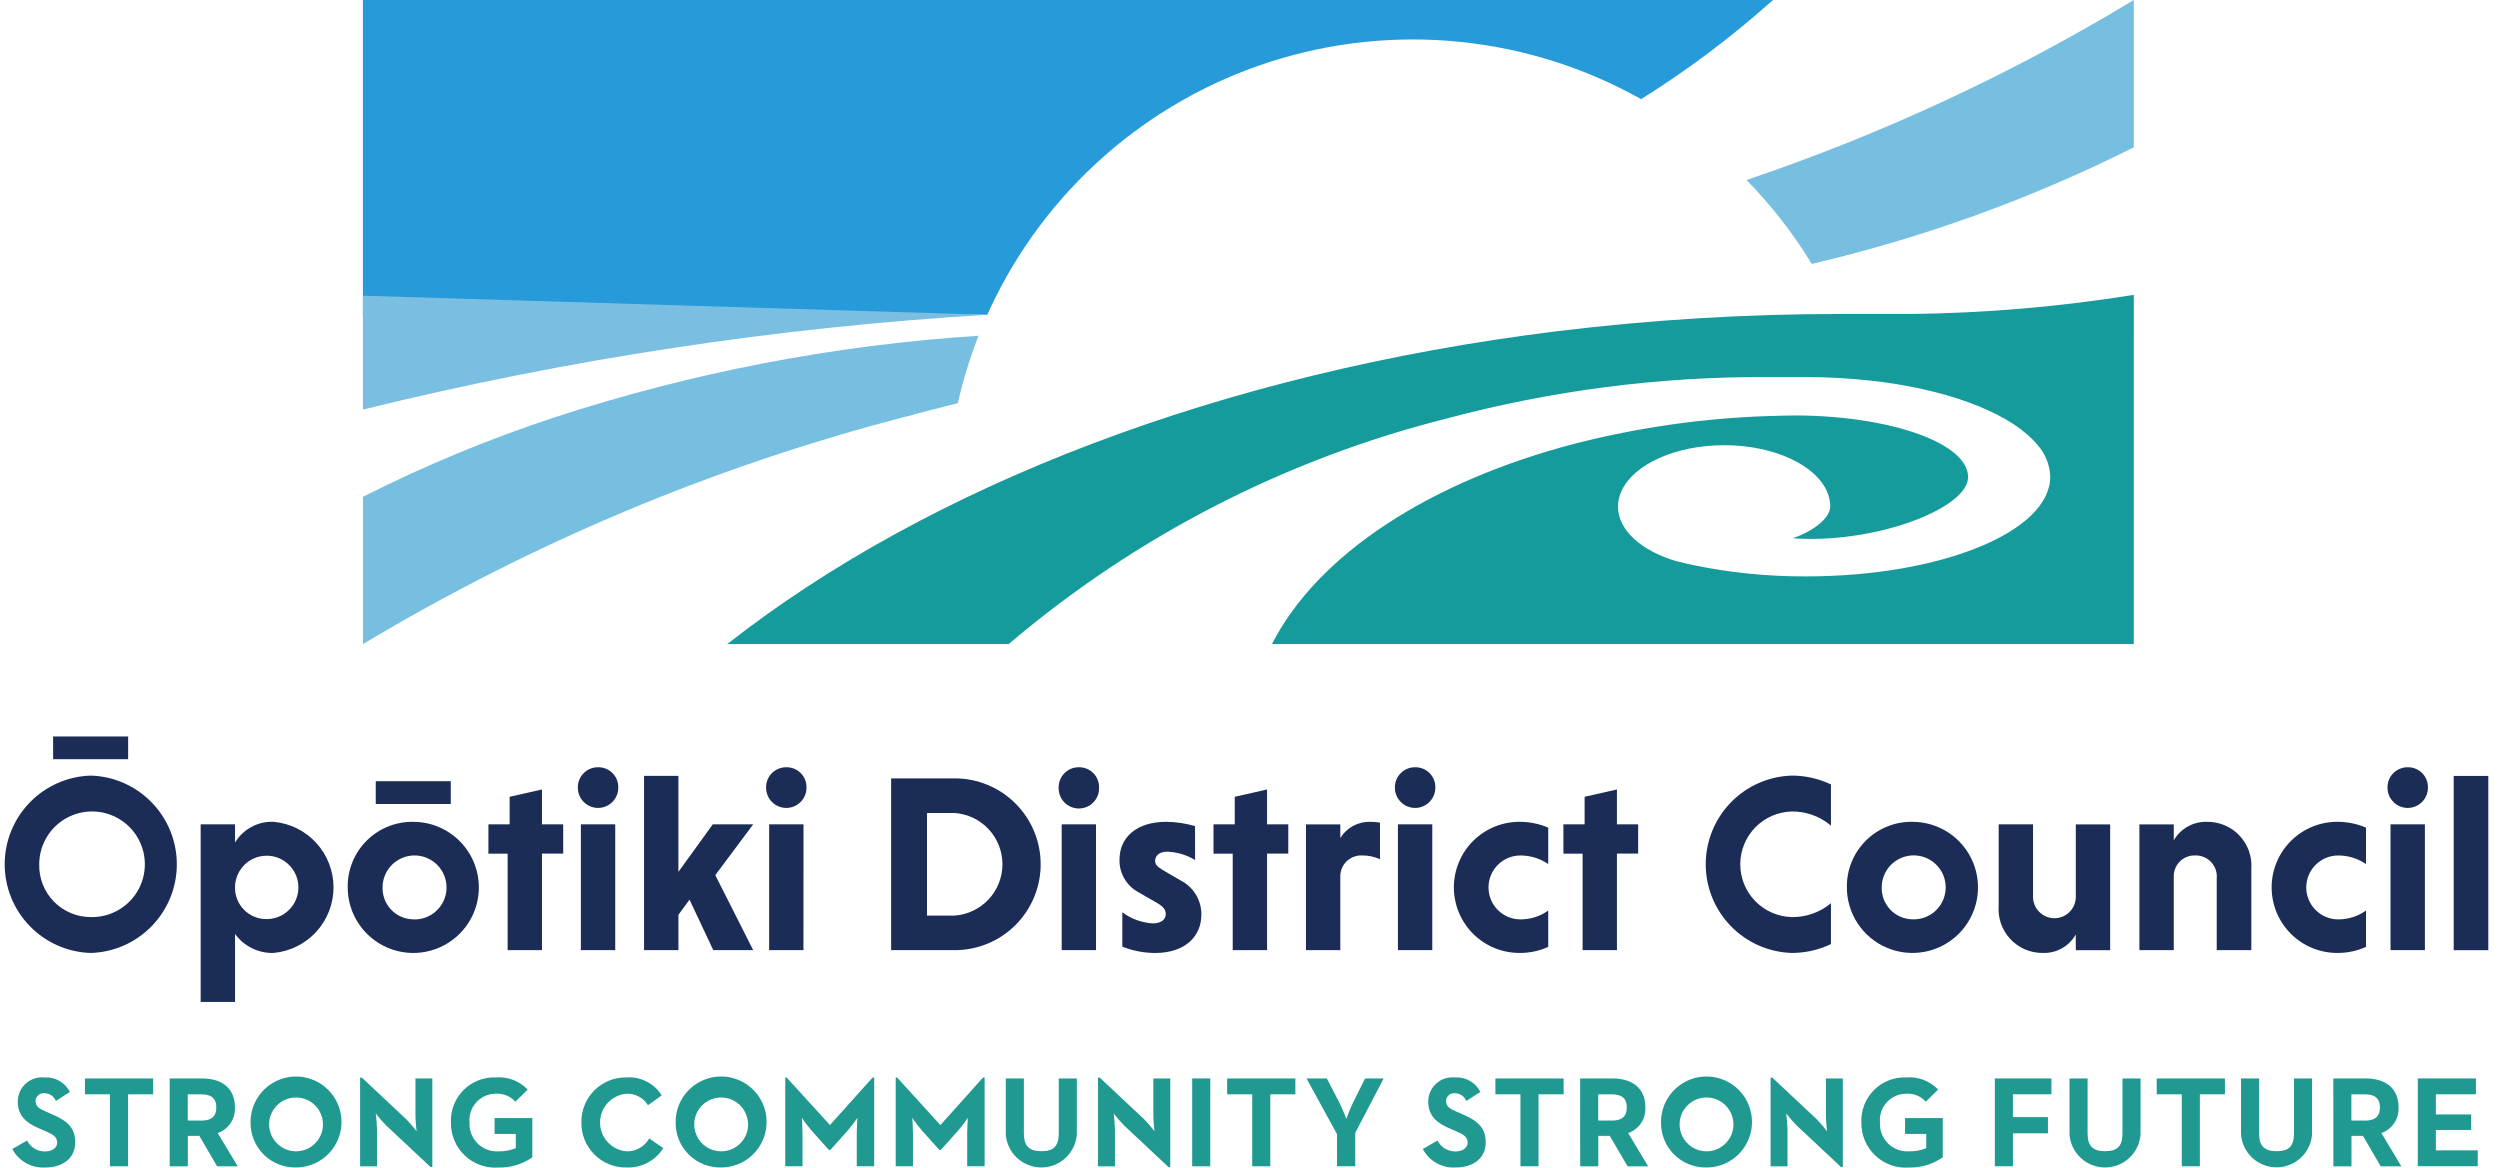 <svg width="167" height="78" viewBox="0 0 167 78" fill="none" xmlns="http://www.w3.org/2000/svg">
<g id="opotiki-disctrict-council-logo" clip-path="url(#clip0_2529_580)">
<g id="Group 9467">
<path id="Path 6336" d="M65.954 21.026L66.079 20.748C66.108 20.687 66.135 20.622 66.163 20.561C67.983 16.683 70.582 13.223 73.798 10.395C77.015 7.566 80.78 5.432 84.859 4.124C88.937 2.816 93.242 2.363 97.503 2.793C101.765 3.223 105.892 4.527 109.627 6.624C112.747 4.672 115.695 2.456 118.436 0H24.242V21.028H65.954V21.026Z" fill="#279ADA"/>
<path id="Path 6337" d="M121.025 17.63C128.476 15.887 135.696 13.273 142.536 9.842V0C134.377 4.939 125.703 8.971 116.667 12.024C118.328 13.721 119.79 15.602 121.025 17.63Z" fill="#77BFE1"/>
<path id="Path 6338" d="M63.984 26.935C64.329 25.399 64.791 23.893 65.366 22.428C55.745 23.049 46.24 24.877 37.075 27.868C32.672 29.315 28.384 31.092 24.248 33.184V43.026C35.503 36.273 47.668 31.168 60.372 27.868C61.567 27.547 62.768 27.232 63.984 26.935Z" fill="#77BFE1"/>
<path id="Path 6339" d="M65.933 21.028L24.242 19.752V27.361C37.918 23.988 51.873 21.869 65.933 21.028Z" fill="#7ABFE1"/>
<g id="Group 6859">
<path id="Path 6340" d="M6.062 51.81C7.603 51.856 9.065 52.501 10.138 53.607C11.211 54.712 11.812 56.193 11.812 57.734C11.812 59.275 11.211 60.756 10.138 61.861C9.065 62.967 7.603 63.612 6.062 63.658C4.522 63.612 3.06 62.967 1.987 61.861C0.914 60.756 0.313 59.275 0.313 57.734C0.313 56.193 0.914 54.712 1.987 53.607C3.06 52.501 4.522 51.856 6.062 51.81ZM6.062 61.261C6.764 61.278 7.454 61.085 8.046 60.708C8.637 60.331 9.103 59.786 9.383 59.143C9.663 58.5 9.745 57.788 9.619 57.098C9.492 56.408 9.163 55.771 8.673 55.269C8.183 54.767 7.555 54.422 6.868 54.279C6.181 54.136 5.468 54.201 4.818 54.466C4.168 54.73 3.612 55.182 3.221 55.764C2.829 56.346 2.62 57.032 2.62 57.733C2.608 58.193 2.689 58.65 2.857 59.077C3.025 59.505 3.276 59.895 3.597 60.223C3.918 60.552 4.301 60.813 4.725 60.991C5.148 61.17 5.603 61.261 6.062 61.261ZM8.56 49.197V50.715H3.548V49.194L8.56 49.197Z" fill="#1B2D56"/>
<path id="Path 6341" d="M15.7 56.282C15.966 55.84 16.346 55.478 16.801 55.235C17.255 54.991 17.767 54.874 18.282 54.897C19.376 54.997 20.393 55.503 21.133 56.315C21.872 57.127 22.281 58.186 22.279 59.285C22.277 60.383 21.864 61.441 21.121 62.25C20.378 63.059 19.359 63.561 18.265 63.657C17.767 63.669 17.272 63.56 16.825 63.339C16.378 63.118 15.992 62.791 15.7 62.387V66.927H13.404V55.067H15.7V56.282ZM17.81 61.395C18.229 61.396 18.638 61.273 18.987 61.042C19.335 60.811 19.608 60.481 19.769 60.095C19.93 59.709 19.974 59.284 19.894 58.873C19.814 58.462 19.613 58.085 19.319 57.788C19.024 57.491 18.648 57.288 18.237 57.204C17.827 57.121 17.402 57.161 17.014 57.32C16.627 57.478 16.296 57.748 16.062 58.095C15.828 58.442 15.702 58.851 15.7 59.269C15.694 59.548 15.745 59.826 15.849 60.085C15.953 60.344 16.108 60.58 16.305 60.778C16.501 60.977 16.736 61.133 16.994 61.239C17.253 61.345 17.531 61.398 17.81 61.395Z" fill="#1B2D56"/>
<path id="Path 6342" d="M27.597 54.898C28.465 54.896 29.313 55.151 30.034 55.632C30.756 56.113 31.319 56.797 31.652 57.597C31.985 58.398 32.072 59.279 31.904 60.13C31.735 60.98 31.318 61.762 30.705 62.375C30.091 62.988 29.31 63.406 28.46 63.574C27.609 63.743 26.728 63.656 25.927 63.323C25.126 62.991 24.442 62.428 23.962 61.706C23.481 60.985 23.225 60.137 23.227 59.27C23.218 58.693 23.326 58.121 23.542 57.587C23.759 57.053 24.081 56.568 24.488 56.16C24.896 55.752 25.381 55.431 25.915 55.214C26.449 54.997 27.021 54.89 27.597 54.898ZM30.112 52.185V53.705H25.1V52.185H30.112ZM27.597 61.417C28.023 61.436 28.445 61.327 28.808 61.104C29.172 60.881 29.46 60.555 29.637 60.167C29.813 59.779 29.869 59.347 29.798 58.926C29.727 58.506 29.532 58.117 29.238 57.808C28.944 57.5 28.565 57.286 28.148 57.195C27.732 57.104 27.298 57.139 26.902 57.297C26.506 57.455 26.166 57.727 25.926 58.079C25.686 58.432 25.557 58.848 25.555 59.274C25.547 59.549 25.595 59.822 25.693 60.079C25.792 60.335 25.941 60.57 26.131 60.769C26.321 60.968 26.548 61.127 26.8 61.237C27.051 61.348 27.323 61.407 27.597 61.413V61.417Z" fill="#1B2D56"/>
<path id="Path 6343" d="M33.909 63.471V57.024H32.626V55.066H34.044V53.225L36.204 52.736V55.065H37.622V57.021H36.204V63.468L33.909 63.471Z" fill="#1B2D56"/>
<path id="Path 6344" d="M39.951 51.252C40.13 51.249 40.309 51.282 40.475 51.35C40.642 51.417 40.793 51.518 40.919 51.646C41.045 51.774 41.144 51.926 41.21 52.094C41.276 52.261 41.306 52.44 41.301 52.62C41.301 52.978 41.159 53.321 40.905 53.574C40.652 53.828 40.309 53.97 39.951 53.97C39.592 53.97 39.249 53.828 38.996 53.574C38.742 53.321 38.6 52.978 38.6 52.62C38.596 52.44 38.628 52.262 38.694 52.095C38.76 51.929 38.859 51.777 38.986 51.65C39.111 51.522 39.262 51.421 39.428 51.353C39.593 51.285 39.771 51.25 39.951 51.252ZM41.098 63.471H38.802V55.067H41.098V63.471Z" fill="#1B2D56"/>
<path id="Path 6345" d="M43.022 51.827H45.318V58.24L47.613 55.066H50.314L47.782 58.458L50.314 63.47H47.647L46.06 60.095L45.319 61.107V63.47H43.022V51.827Z" fill="#1B2D56"/>
<path id="Path 6346" d="M52.524 51.252C52.704 51.249 52.882 51.282 53.049 51.35C53.215 51.417 53.366 51.518 53.492 51.646C53.619 51.774 53.718 51.926 53.783 52.094C53.849 52.261 53.88 52.44 53.874 52.62C53.874 52.978 53.732 53.321 53.479 53.574C53.225 53.828 52.882 53.97 52.524 53.97C52.166 53.97 51.822 53.828 51.569 53.574C51.316 53.321 51.174 52.978 51.174 52.62C51.169 52.44 51.201 52.262 51.268 52.095C51.334 51.929 51.433 51.777 51.559 51.65C51.685 51.522 51.835 51.421 52.001 51.353C52.167 51.285 52.345 51.25 52.524 51.252ZM53.671 63.471H51.38V55.067H53.675L53.671 63.471Z" fill="#1B2D56"/>
<path id="Path 6347" d="M59.527 51.995H63.779C65.301 51.995 66.761 52.6 67.837 53.676C68.913 54.752 69.517 56.211 69.517 57.733C69.517 59.255 68.913 60.714 67.837 61.79C66.761 62.867 65.301 63.471 63.779 63.471H59.527V51.995ZM61.923 54.307V61.16H63.763C64.631 61.101 65.444 60.714 66.039 60.078C66.633 59.442 66.963 58.604 66.963 57.734C66.963 56.863 66.633 56.025 66.039 55.389C65.444 54.753 64.631 54.367 63.763 54.307H61.923Z" fill="#1B2D56"/>
<path id="Path 6348" d="M72.067 51.252C72.247 51.249 72.425 51.282 72.592 51.35C72.758 51.417 72.909 51.518 73.035 51.646C73.162 51.774 73.261 51.926 73.326 52.094C73.392 52.261 73.423 52.44 73.417 52.62C73.422 52.8 73.391 52.98 73.326 53.148C73.26 53.316 73.161 53.469 73.035 53.599C72.91 53.728 72.759 53.831 72.593 53.901C72.427 53.971 72.248 54.008 72.067 54.008C71.887 54.008 71.708 53.971 71.542 53.901C71.376 53.831 71.225 53.728 71.099 53.599C70.973 53.469 70.875 53.316 70.809 53.148C70.744 52.98 70.713 52.8 70.718 52.62C70.713 52.44 70.745 52.262 70.811 52.096C70.878 51.929 70.977 51.777 71.103 51.65C71.228 51.522 71.379 51.421 71.544 51.353C71.71 51.285 71.888 51.25 72.067 51.252ZM73.214 63.471H70.92V55.067H73.213L73.214 63.471Z" fill="#1B2D56"/>
<path id="Path 6349" d="M79.83 57.448C79.273 57.112 78.64 56.92 77.99 56.891C77.416 56.891 77.162 57.178 77.162 57.499C77.162 57.769 77.332 57.904 77.652 58.106L78.867 58.815C79.287 59.028 79.64 59.355 79.884 59.757C80.129 60.16 80.256 60.623 80.252 61.094C80.252 62.546 79.171 63.659 77.163 63.659C76.412 63.657 75.668 63.514 74.97 63.236V60.941C75.559 61.379 76.262 61.636 76.994 61.682C77.586 61.682 77.873 61.412 77.873 61.057C77.873 60.787 77.72 60.567 77.316 60.332L75.999 59.572C75.619 59.357 75.304 59.043 75.09 58.662C74.875 58.281 74.769 57.849 74.784 57.412C74.784 55.93 75.932 54.897 77.906 54.897C78.558 54.903 79.205 55 79.83 55.184V57.448Z" fill="#1B2D56"/>
<path id="Path 6350" d="M82.345 63.471V57.024H81.062V55.066H82.481V53.225L84.64 52.736V55.065H86.058V57.021H84.64V63.468L82.345 63.471Z" fill="#1B2D56"/>
<path id="Path 6351" d="M89.533 55.978C89.742 55.639 90.035 55.361 90.385 55.171C90.734 54.982 91.127 54.887 91.525 54.897C91.745 54.898 91.965 54.915 92.183 54.948V57.396C91.796 57.221 91.376 57.134 90.951 57.143C90.761 57.139 90.572 57.174 90.397 57.246C90.221 57.318 90.061 57.426 89.928 57.562C89.796 57.697 89.692 57.859 89.624 58.037C89.556 58.214 89.525 58.404 89.533 58.594V63.471H87.239V55.068H89.533V55.978Z" fill="#1B2D56"/>
<path id="Path 6352" d="M94.53 51.252C94.71 51.249 94.888 51.282 95.055 51.35C95.221 51.417 95.372 51.518 95.498 51.646C95.624 51.774 95.724 51.926 95.789 52.094C95.855 52.261 95.886 52.44 95.88 52.62C95.88 52.978 95.738 53.321 95.485 53.574C95.231 53.828 94.888 53.97 94.53 53.97C94.172 53.97 93.828 53.828 93.575 53.574C93.322 53.321 93.179 52.978 93.179 52.62C93.175 52.44 93.207 52.262 93.273 52.095C93.34 51.929 93.439 51.777 93.565 51.65C93.691 51.522 93.841 51.421 94.007 51.353C94.173 51.285 94.35 51.25 94.53 51.252ZM95.677 63.471H93.382V55.067H95.677V63.471Z" fill="#1B2D56"/>
<path id="Path 6353" d="M103.422 63.251C102.839 63.516 102.207 63.654 101.566 63.656C100.985 63.665 100.408 63.559 99.869 63.343C99.33 63.127 98.839 62.806 98.425 62.398C98.011 61.99 97.682 61.504 97.458 60.969C97.234 60.433 97.118 59.858 97.118 59.277C97.118 58.696 97.234 58.121 97.458 57.585C97.682 57.049 98.011 56.563 98.425 56.155C98.839 55.748 99.33 55.427 99.869 55.211C100.408 54.995 100.985 54.888 101.566 54.897C102.204 54.904 102.835 55.035 103.422 55.285V57.719C102.876 57.345 102.229 57.145 101.566 57.146C101 57.146 100.457 57.371 100.057 57.771C99.656 58.171 99.432 58.714 99.432 59.28C99.432 59.846 99.656 60.389 100.057 60.79C100.457 61.19 101 61.415 101.566 61.415C102.232 61.419 102.882 61.212 103.422 60.823V63.251Z" fill="#1B2D56"/>
<path id="Path 6354" d="M105.718 63.471V57.024H104.435V55.066H105.852V53.225L108.012 52.736V55.065H109.43V57.021H108.012V63.468L105.718 63.471Z" fill="#1B2D56"/>
<path id="Path 6355" d="M122.308 63.066C121.491 63.456 120.597 63.657 119.692 63.657C118.152 63.611 116.69 62.967 115.617 61.861C114.543 60.755 113.943 59.274 113.943 57.733C113.943 56.192 114.543 54.712 115.617 53.606C116.69 52.5 118.152 51.856 119.692 51.81C120.597 51.809 121.491 52.011 122.308 52.4V55.152C121.578 54.532 120.649 54.197 119.692 54.207C118.772 54.229 117.896 54.611 117.253 55.27C116.61 55.929 116.25 56.813 116.25 57.734C116.25 58.655 116.61 59.539 117.253 60.198C117.896 60.857 118.772 61.238 119.692 61.261C120.647 61.275 121.575 60.946 122.308 60.334V63.066Z" fill="#1B2D56"/>
<path id="Path 6356" d="M127.741 54.897C128.608 54.895 129.457 55.151 130.178 55.631C130.9 56.112 131.463 56.795 131.796 57.596C132.128 58.397 132.216 59.278 132.047 60.129C131.879 60.979 131.462 61.761 130.849 62.374C130.235 62.987 129.454 63.405 128.604 63.573C127.753 63.742 126.872 63.655 126.071 63.322C125.27 62.99 124.586 62.427 124.105 61.705C123.625 60.984 123.369 60.136 123.371 59.269C123.362 58.692 123.47 58.12 123.686 57.586C123.903 57.052 124.225 56.567 124.632 56.159C125.04 55.751 125.525 55.43 126.059 55.213C126.593 54.996 127.165 54.889 127.741 54.897ZM127.741 61.412C128.167 61.43 128.589 61.321 128.952 61.099C129.316 60.876 129.604 60.55 129.781 60.161C129.957 59.773 130.013 59.342 129.942 58.921C129.871 58.501 129.676 58.111 129.382 57.803C129.088 57.494 128.708 57.281 128.292 57.19C127.876 57.099 127.442 57.134 127.046 57.292C126.65 57.449 126.31 57.722 126.07 58.074C125.83 58.426 125.701 58.842 125.699 59.269C125.691 59.544 125.737 59.818 125.836 60.075C125.935 60.332 126.083 60.567 126.273 60.766C126.463 60.965 126.691 61.125 126.943 61.236C127.195 61.347 127.466 61.406 127.741 61.412Z" fill="#1B2D56"/>
<path id="Path 6357" d="M138.66 62.425C138.44 62.815 138.118 63.135 137.728 63.353C137.337 63.57 136.895 63.675 136.448 63.657C136.043 63.66 135.641 63.579 135.269 63.419C134.897 63.258 134.562 63.022 134.286 62.725C134.01 62.429 133.798 62.078 133.665 61.695C133.532 61.312 133.48 60.906 133.512 60.502V55.067H135.807V59.848C135.799 60.035 135.829 60.223 135.893 60.399C135.958 60.575 136.057 60.737 136.184 60.875C136.311 61.013 136.464 61.125 136.635 61.204C136.805 61.283 136.989 61.328 137.177 61.335C137.365 61.343 137.552 61.314 137.728 61.249C137.905 61.184 138.066 61.086 138.205 60.958C138.343 60.831 138.454 60.678 138.533 60.507C138.612 60.337 138.657 60.153 138.664 59.965V55.072H140.959V63.475H138.664L138.66 62.425Z" fill="#1B2D56"/>
<path id="Path 6358" d="M145.209 56.129C145.433 55.745 145.756 55.428 146.145 55.211C146.534 54.994 146.974 54.886 147.418 54.897C147.826 54.891 148.231 54.969 148.607 55.128C148.983 55.287 149.321 55.522 149.601 55.819C149.88 56.116 150.095 56.468 150.231 56.853C150.366 57.238 150.42 57.646 150.389 58.053V63.47H148.077V58.699C148.098 58.499 148.076 58.298 148.013 58.108C147.95 57.917 147.847 57.743 147.712 57.596C147.576 57.448 147.41 57.332 147.226 57.254C147.041 57.176 146.842 57.138 146.642 57.143C146.45 57.136 146.259 57.169 146.081 57.24C145.903 57.311 145.741 57.417 145.607 57.554C145.472 57.69 145.367 57.853 145.298 58.032C145.229 58.211 145.199 58.402 145.208 58.594V63.471H142.912V55.068H145.208L145.209 56.129Z" fill="#1B2D56"/>
<path id="Path 6359" d="M158.05 63.251C157.467 63.516 156.834 63.654 156.193 63.656C155.612 63.665 155.035 63.559 154.496 63.343C153.957 63.127 153.466 62.806 153.052 62.398C152.638 61.99 152.309 61.504 152.085 60.969C151.86 60.433 151.745 59.858 151.745 59.277C151.745 58.696 151.86 58.121 152.085 57.585C152.309 57.049 152.638 56.563 153.052 56.155C153.466 55.748 153.957 55.427 154.496 55.211C155.035 54.995 155.612 54.888 156.193 54.897C156.831 54.903 157.463 55.035 158.05 55.285V57.719C157.503 57.345 156.856 57.145 156.193 57.146C155.627 57.146 155.084 57.371 154.684 57.771C154.283 58.171 154.058 58.714 154.058 59.28C154.058 59.846 154.283 60.389 154.684 60.79C155.084 61.19 155.627 61.415 156.193 61.415C156.859 61.419 157.509 61.212 158.05 60.823V63.251Z" fill="#1B2D56"/>
<path id="Path 6360" d="M160.835 51.252C161.015 51.249 161.194 51.282 161.36 51.35C161.527 51.417 161.677 51.518 161.804 51.646C161.93 51.774 162.029 51.926 162.095 52.094C162.16 52.261 162.191 52.44 162.186 52.62C162.186 52.978 162.043 53.321 161.79 53.574C161.537 53.828 161.193 53.97 160.835 53.97C160.477 53.97 160.134 53.828 159.881 53.574C159.627 53.321 159.485 52.978 159.485 52.62C159.481 52.44 159.513 52.262 159.579 52.095C159.645 51.929 159.744 51.777 159.87 51.65C159.996 51.522 160.147 51.421 160.312 51.353C160.478 51.285 160.656 51.25 160.835 51.252ZM161.983 63.471H159.687V55.067H161.983V63.471Z" fill="#1B2D56"/>
<path id="Path 6361" d="M166.219 63.472H163.906V51.831H166.219V63.472Z" fill="#1B2D56"/>
</g>
<g id="Group 6860">
<path id="Path 6362" d="M0.824 76.753L1.808 76.184C1.917 76.406 2.087 76.592 2.298 76.722C2.508 76.852 2.751 76.919 2.999 76.917C3.499 76.917 3.819 76.668 3.819 76.322C3.819 75.907 3.49 75.761 2.938 75.519L2.637 75.39C1.765 75.019 1.187 74.553 1.187 73.569C1.189 73.345 1.237 73.124 1.329 72.919C1.42 72.715 1.554 72.532 1.72 72.382C1.886 72.232 2.082 72.118 2.295 72.048C2.507 71.977 2.732 71.952 2.955 71.973C3.305 71.948 3.654 72.026 3.959 72.198C4.264 72.37 4.512 72.628 4.672 72.94L3.731 73.545C3.669 73.39 3.562 73.257 3.423 73.165C3.285 73.072 3.121 73.024 2.954 73.027C2.882 73.02 2.809 73.029 2.74 73.052C2.67 73.075 2.607 73.111 2.552 73.16C2.498 73.209 2.455 73.268 2.424 73.334C2.394 73.4 2.378 73.472 2.376 73.545C2.376 73.907 2.601 74.054 3.117 74.278L3.419 74.408C4.446 74.847 5.025 75.296 5.025 76.307C5.025 77.394 4.17 77.988 3.023 77.988C2.576 78.016 2.131 77.915 1.741 77.696C1.351 77.477 1.032 77.149 0.824 76.753Z" fill="#209991"/>
<path id="Path 6363" d="M7.344 73.1H5.674V72.042H10.231V73.1H8.556V77.907H7.344V73.1Z" fill="#209991"/>
<path id="Path 6364" d="M11.335 72.04H13.509C14.708 72.04 15.693 72.601 15.693 73.974C15.712 74.345 15.611 74.713 15.404 75.023C15.197 75.332 14.896 75.567 14.545 75.691L15.882 77.913H14.506L13.316 75.876H12.547V77.913H11.335V72.04ZM13.474 74.854C14.07 74.854 14.449 74.621 14.449 73.974C14.449 73.326 14.052 73.103 13.474 73.103H12.542V74.851L13.474 74.854Z" fill="#209991"/>
<path id="Path 6365" d="M16.737 74.975C16.732 74.373 16.906 73.783 17.237 73.281C17.567 72.778 18.04 72.385 18.594 72.151C19.149 71.917 19.76 71.853 20.351 71.967C20.942 72.082 21.485 72.369 21.913 72.792C22.34 73.216 22.632 73.757 22.751 74.347C22.871 74.936 22.812 75.549 22.583 76.105C22.354 76.662 21.965 77.137 21.465 77.472C20.965 77.807 20.377 77.986 19.776 77.987C19.376 77.995 18.979 77.924 18.609 77.776C18.238 77.628 17.9 77.407 17.617 77.126C17.333 76.845 17.109 76.509 16.958 76.14C16.807 75.77 16.732 75.374 16.737 74.975ZM21.569 74.975C21.543 74.626 21.416 74.292 21.203 74.014C20.99 73.737 20.701 73.527 20.371 73.412C20.041 73.296 19.684 73.279 19.344 73.362C19.004 73.446 18.697 73.627 18.458 73.884C18.22 74.14 18.061 74.46 18.002 74.805C17.943 75.15 17.985 75.504 18.125 75.825C18.264 76.146 18.494 76.419 18.786 76.612C19.078 76.804 19.42 76.907 19.77 76.908C20.018 76.909 20.264 76.858 20.491 76.76C20.719 76.661 20.923 76.516 21.092 76.335C21.261 76.153 21.391 75.939 21.473 75.705C21.555 75.471 21.588 75.222 21.569 74.975Z" fill="#209991"/>
<path id="Path 6366" d="M25.798 75.182C25.549 74.929 25.316 74.661 25.1 74.38C25.147 74.735 25.175 75.092 25.186 75.45V77.909H24.055V71.989H24.176L27.139 74.768C27.386 75.021 27.616 75.289 27.829 75.57C27.829 75.57 27.752 74.906 27.752 74.501V72.041H28.88V77.957H28.758L25.798 75.182Z" fill="#209991"/>
<path id="Path 6367" d="M30.122 74.975C30.105 74.577 30.171 74.18 30.316 73.808C30.46 73.437 30.68 73.1 30.962 72.817C31.243 72.535 31.58 72.314 31.951 72.169C32.322 72.023 32.719 71.956 33.117 71.972C33.51 71.939 33.906 71.996 34.275 72.136C34.644 72.276 34.977 72.498 35.249 72.784L34.429 73.594C34.265 73.412 34.062 73.269 33.835 73.177C33.608 73.084 33.363 73.044 33.118 73.06C32.874 73.06 32.632 73.11 32.408 73.209C32.185 73.307 31.984 73.451 31.82 73.631C31.655 73.811 31.529 74.024 31.451 74.255C31.373 74.487 31.344 74.732 31.365 74.975C31.35 75.234 31.39 75.493 31.482 75.735C31.574 75.977 31.717 76.197 31.9 76.38C32.084 76.563 32.304 76.704 32.547 76.796C32.789 76.887 33.049 76.925 33.307 76.909C33.7 76.917 34.09 76.845 34.455 76.697V75.745H33.04V74.686H35.559V77.31C34.899 77.769 34.111 78.007 33.307 77.991C32.895 78.022 32.482 77.967 32.092 77.829C31.703 77.69 31.347 77.472 31.047 77.188C30.747 76.904 30.51 76.561 30.351 76.18C30.191 75.798 30.113 75.388 30.122 74.975Z" fill="#209991"/>
<path id="Path 6368" d="M38.837 74.975C38.83 74.578 38.904 74.183 39.054 73.814C39.203 73.446 39.426 73.111 39.708 72.831C39.99 72.55 40.326 72.33 40.695 72.182C41.064 72.035 41.459 71.963 41.857 71.972C42.32 71.94 42.783 72.035 43.197 72.247C43.61 72.458 43.959 72.778 44.204 73.172L43.282 73.828C43.134 73.585 42.924 73.386 42.673 73.251C42.423 73.116 42.141 73.05 41.857 73.061C41.374 73.1 40.923 73.32 40.594 73.676C40.266 74.033 40.083 74.5 40.083 74.985C40.083 75.469 40.266 75.937 40.594 76.293C40.923 76.65 41.374 76.869 41.857 76.909C42.164 76.917 42.467 76.841 42.733 76.689C42.999 76.537 43.219 76.314 43.367 76.046L44.308 76.694C44.05 77.106 43.687 77.443 43.256 77.671C42.825 77.898 42.343 78.007 41.856 77.988C41.458 77.996 41.062 77.923 40.693 77.774C40.324 77.626 39.988 77.404 39.706 77.123C39.425 76.842 39.202 76.507 39.053 76.138C38.904 75.769 38.83 75.373 38.837 74.975Z" fill="#209991"/>
<path id="Path 6369" d="M45.133 74.975C45.128 74.373 45.301 73.783 45.632 73.28C45.963 72.777 46.435 72.383 46.99 72.149C47.545 71.915 48.156 71.851 48.748 71.965C49.339 72.08 49.882 72.367 50.31 72.791C50.738 73.215 51.03 73.756 51.149 74.346C51.268 74.936 51.21 75.548 50.981 76.105C50.751 76.662 50.362 77.138 49.862 77.473C49.362 77.808 48.773 77.987 48.171 77.987C47.772 77.996 47.375 77.924 47.004 77.776C46.633 77.628 46.296 77.407 46.013 77.126C45.729 76.845 45.505 76.51 45.354 76.14C45.203 75.77 45.127 75.374 45.133 74.975ZM49.966 74.975C49.94 74.626 49.812 74.292 49.6 74.015C49.387 73.737 49.097 73.527 48.767 73.412C48.437 73.296 48.08 73.279 47.741 73.363C47.401 73.447 47.093 73.628 46.855 73.884C46.617 74.14 46.458 74.46 46.399 74.805C46.34 75.15 46.382 75.504 46.522 75.825C46.661 76.146 46.891 76.42 47.183 76.612C47.475 76.804 47.817 76.907 48.167 76.908C48.415 76.91 48.661 76.859 48.889 76.761C49.117 76.663 49.322 76.518 49.492 76.336C49.661 76.155 49.791 75.94 49.873 75.706C49.956 75.471 49.989 75.223 49.97 74.975H49.966Z" fill="#209991"/>
<path id="Path 6370" d="M52.455 71.98H52.55L55.441 75.154L58.289 71.98H58.395V77.906H57.231V75.705C57.231 75.308 57.274 74.678 57.274 74.678C57.077 74.965 56.865 75.242 56.639 75.507L55.475 76.809H55.363L54.199 75.507C53.974 75.241 53.762 74.965 53.564 74.678C53.564 74.678 53.608 75.313 53.608 75.705V77.906H52.455V71.98Z" fill="#209991"/>
<path id="Path 6371" d="M59.834 71.98H59.929L62.819 75.154L65.667 71.98H65.773V77.906H64.609V75.705C64.609 75.308 64.652 74.678 64.652 74.678C64.455 74.965 64.243 75.242 64.017 75.507L62.853 76.809H62.741L61.577 75.507C61.352 75.241 61.14 74.965 60.942 74.678C60.942 74.678 60.986 75.313 60.986 75.705V77.906H59.834V71.98Z" fill="#209991"/>
<path id="Path 6372" d="M67.186 75.786V72.04H68.395V75.718C68.395 76.572 68.766 76.9 69.568 76.9C70.37 76.9 70.725 76.572 70.725 75.718V72.04H71.932V75.786C71.887 76.385 71.617 76.943 71.177 77.351C70.737 77.759 70.159 77.986 69.559 77.986C68.959 77.986 68.382 77.759 67.941 77.351C67.501 76.943 67.232 76.385 67.186 75.786Z" fill="#209991"/>
<path id="Path 6373" d="M75.091 75.182C74.842 74.929 74.609 74.661 74.393 74.38C74.44 74.735 74.468 75.092 74.478 75.45V77.909H73.348V71.989H73.468L76.431 74.768C76.678 75.021 76.908 75.289 77.121 75.57C77.121 75.57 77.044 74.906 77.044 74.501V72.041H78.174V77.957H78.052L75.091 75.182Z" fill="#209991"/>
<path id="Path 6374" d="M79.638 72.04H80.846V77.909H79.638V72.04Z" fill="#209991"/>
<path id="Path 6375" d="M83.648 73.1H81.973V72.042H86.53V73.1H84.855V77.907H83.648V73.1Z" fill="#209991"/>
<path id="Path 6376" d="M89.312 75.76L87.276 72.04H88.631L89.46 73.636C89.671 74.051 89.935 74.741 89.935 74.741C89.935 74.741 90.176 74.069 90.392 73.636L91.187 72.04H92.429L90.53 75.673V77.908H89.313L89.312 75.76Z" fill="#209991"/>
<path id="Path 6377" d="M95.043 76.753L96.027 76.184C96.136 76.406 96.306 76.592 96.517 76.722C96.727 76.852 96.97 76.919 97.217 76.918C97.718 76.918 98.037 76.668 98.037 76.322C98.037 75.907 97.709 75.761 97.157 75.519L96.855 75.39C95.982 75.019 95.406 74.553 95.406 73.569C95.407 73.345 95.456 73.124 95.547 72.919C95.639 72.715 95.772 72.532 95.939 72.382C96.105 72.231 96.301 72.118 96.514 72.047C96.727 71.977 96.952 71.952 97.175 71.973C97.525 71.948 97.874 72.026 98.179 72.198C98.484 72.37 98.732 72.628 98.891 72.941L97.951 73.545C97.889 73.39 97.782 73.258 97.643 73.165C97.505 73.073 97.341 73.025 97.175 73.027C97.103 73.021 97.029 73.029 96.96 73.052C96.891 73.075 96.828 73.111 96.773 73.16C96.719 73.209 96.675 73.268 96.645 73.334C96.615 73.4 96.599 73.472 96.597 73.545C96.597 73.907 96.82 74.054 97.338 74.278L97.64 74.408C98.667 74.847 99.245 75.296 99.245 76.307C99.245 77.394 98.39 77.988 97.243 77.988C96.796 78.017 96.35 77.915 95.96 77.696C95.57 77.477 95.251 77.15 95.043 76.753Z" fill="#209991"/>
<path id="Path 6378" d="M101.566 73.1H99.892V72.042H104.449V73.1H102.774V77.907H101.566V73.1Z" fill="#209991"/>
<path id="Path 6379" d="M105.553 72.04H107.728C108.927 72.04 109.911 72.601 109.911 73.974C109.931 74.345 109.829 74.713 109.623 75.023C109.416 75.333 109.114 75.567 108.763 75.691L110.1 77.913H108.724L107.533 75.876H106.765V77.913H105.557L105.553 72.04ZM107.693 74.854C108.289 74.854 108.669 74.621 108.669 73.974C108.669 73.326 108.272 73.103 107.693 73.103H106.762V74.851L107.693 74.854Z" fill="#209991"/>
<path id="Path 6380" d="M110.956 74.975C110.951 74.373 111.124 73.783 111.455 73.28C111.786 72.777 112.258 72.383 112.813 72.149C113.368 71.915 113.979 71.851 114.571 71.965C115.162 72.08 115.706 72.367 116.133 72.791C116.561 73.215 116.853 73.756 116.972 74.346C117.091 74.936 117.033 75.548 116.804 76.105C116.575 76.662 116.185 77.138 115.685 77.473C115.185 77.808 114.596 77.987 113.994 77.987C113.595 77.996 113.198 77.924 112.827 77.776C112.456 77.628 112.119 77.407 111.836 77.126C111.552 76.845 111.328 76.51 111.177 76.14C111.026 75.77 110.951 75.374 110.956 74.975ZM115.789 74.975C115.763 74.626 115.636 74.292 115.423 74.015C115.21 73.737 114.921 73.527 114.59 73.412C114.26 73.296 113.904 73.279 113.564 73.363C113.224 73.447 112.916 73.628 112.678 73.884C112.44 74.14 112.281 74.46 112.222 74.805C112.163 75.15 112.205 75.504 112.345 75.825C112.484 76.146 112.714 76.42 113.006 76.612C113.298 76.804 113.64 76.907 113.99 76.908C114.238 76.909 114.483 76.859 114.711 76.76C114.939 76.661 115.143 76.516 115.312 76.335C115.481 76.153 115.611 75.939 115.693 75.705C115.775 75.471 115.808 75.222 115.789 74.975Z" fill="#209991"/>
<path id="Path 6381" d="M120.017 75.182C119.768 74.929 119.535 74.661 119.319 74.38C119.366 74.735 119.395 75.092 119.405 75.45V77.909H118.275V71.989H118.395L121.358 74.768C121.605 75.021 121.835 75.289 122.048 75.57C122.048 75.57 121.971 74.906 121.971 74.501V72.041H123.101V77.957H122.981L120.017 75.182Z" fill="#209991"/>
<path id="Path 6382" d="M124.34 74.975C124.323 74.577 124.389 74.18 124.534 73.808C124.678 73.437 124.898 73.1 125.18 72.817C125.461 72.535 125.798 72.314 126.169 72.169C126.54 72.023 126.937 71.956 127.335 71.972C127.728 71.939 128.124 71.996 128.493 72.136C128.861 72.277 129.194 72.498 129.466 72.783L128.646 73.594C128.482 73.412 128.279 73.269 128.052 73.177C127.825 73.084 127.58 73.044 127.335 73.06C127.091 73.06 126.849 73.111 126.626 73.209C126.402 73.308 126.202 73.451 126.037 73.632C125.872 73.812 125.747 74.024 125.668 74.255C125.59 74.487 125.561 74.732 125.582 74.975C125.567 75.234 125.607 75.493 125.699 75.735C125.791 75.977 125.934 76.197 126.117 76.38C126.301 76.563 126.521 76.704 126.764 76.796C127.007 76.887 127.266 76.925 127.524 76.909C127.918 76.917 128.308 76.845 128.673 76.697V75.745H127.258V74.686H129.776V77.31C129.116 77.769 128.328 78.007 127.524 77.991C127.113 78.022 126.699 77.967 126.31 77.828C125.921 77.69 125.565 77.472 125.265 77.188C124.965 76.904 124.728 76.56 124.569 76.179C124.409 75.798 124.332 75.388 124.34 74.975Z" fill="#209991"/>
<path id="Path 6383" d="M133.255 72.04H137.035V73.098H134.463V74.625H136.802V75.705H134.463V77.906H133.255V72.04Z" fill="#209991"/>
<path id="Path 6384" d="M138.243 75.786V72.04H139.451V75.718C139.451 76.572 139.823 76.9 140.625 76.9C141.427 76.9 141.782 76.572 141.782 75.718V72.04H142.989V75.786C142.943 76.385 142.674 76.943 142.234 77.351C141.794 77.759 141.216 77.986 140.616 77.986C140.016 77.986 139.438 77.759 138.998 77.351C138.558 76.943 138.288 76.385 138.243 75.786Z" fill="#209991"/>
<path id="Path 6385" d="M145.742 73.1H144.068V72.042H148.625V73.1H146.951V77.907H145.742V73.1Z" fill="#209991"/>
<path id="Path 6386" d="M149.699 75.786V72.04H150.908V75.718C150.908 76.572 151.278 76.9 152.081 76.9C152.884 76.9 153.238 76.572 153.238 75.718V72.04H154.445V75.786C154.398 76.383 154.128 76.94 153.688 77.347C153.248 77.753 152.671 77.979 152.073 77.979C151.474 77.979 150.897 77.753 150.457 77.347C150.018 76.94 149.747 76.383 149.7 75.786H149.699Z" fill="#209991"/>
<path id="Path 6387" d="M155.865 72.04H158.039C159.239 72.04 160.223 72.601 160.223 73.974C160.242 74.345 160.141 74.713 159.934 75.023C159.728 75.332 159.426 75.567 159.076 75.691L160.412 77.913H159.036L157.846 75.876H157.079V77.913H155.87L155.865 72.04ZM158.005 74.854C158.6 74.854 158.979 74.621 158.979 73.974C158.979 73.326 158.582 73.103 158.005 73.103H157.073V74.851L158.005 74.854Z" fill="#209991"/>
<path id="Path 6388" d="M161.508 72.04H165.391V73.098H162.717V74.444H165.073V75.481H162.717V76.844H165.513V77.902H161.508V72.04Z" fill="#209991"/>
</g>
<path id="Path 6389" d="M142.538 22.202V43.024H84.968C88.012 37.038 95.513 32.147 105.274 29.618C109.457 28.552 113.742 27.941 118.055 27.795C118.728 27.77 119.406 27.756 120.088 27.751C126.401 27.809 131.469 29.628 131.469 31.869C131.469 33.972 125.244 36.348 119.744 35.957C121.11 35.499 122.258 34.613 122.258 33.834C122.258 31.574 119.083 29.741 115.167 29.741C111.915 29.741 109.182 31.011 108.348 32.732C108.176 33.074 108.084 33.45 108.08 33.833C108.08 35.428 109.667 36.805 111.968 37.482C112.338 37.576 112.718 37.665 113.106 37.748C115.585 38.261 118.112 38.514 120.644 38.503C129.653 38.503 136.956 35.522 136.956 31.844C136.932 31.068 136.637 30.324 136.122 29.742C134.5 27.751 130.639 26.178 125.751 25.521C125.484 25.485 125.211 25.456 124.938 25.426C123.511 25.267 122.076 25.187 120.639 25.187H118.116C110.858 25.151 103.628 26.085 96.618 27.963C85.847 30.678 75.843 35.831 67.379 43.024H48.579L48.647 42.972C62.05 32.476 81.536 24.902 103.967 22.131C110.277 21.357 116.627 20.97 122.984 20.974H127.657C132.643 20.915 137.617 20.488 142.54 19.696V22.202H142.538Z" fill="#169B9D"/>
</g>
</g>
<defs>
<clipPath id="clip0_2529_580">
<rect width="165.906" height="78" fill="white" transform="translate(0.313)"/>
</clipPath>
</defs>
</svg>
